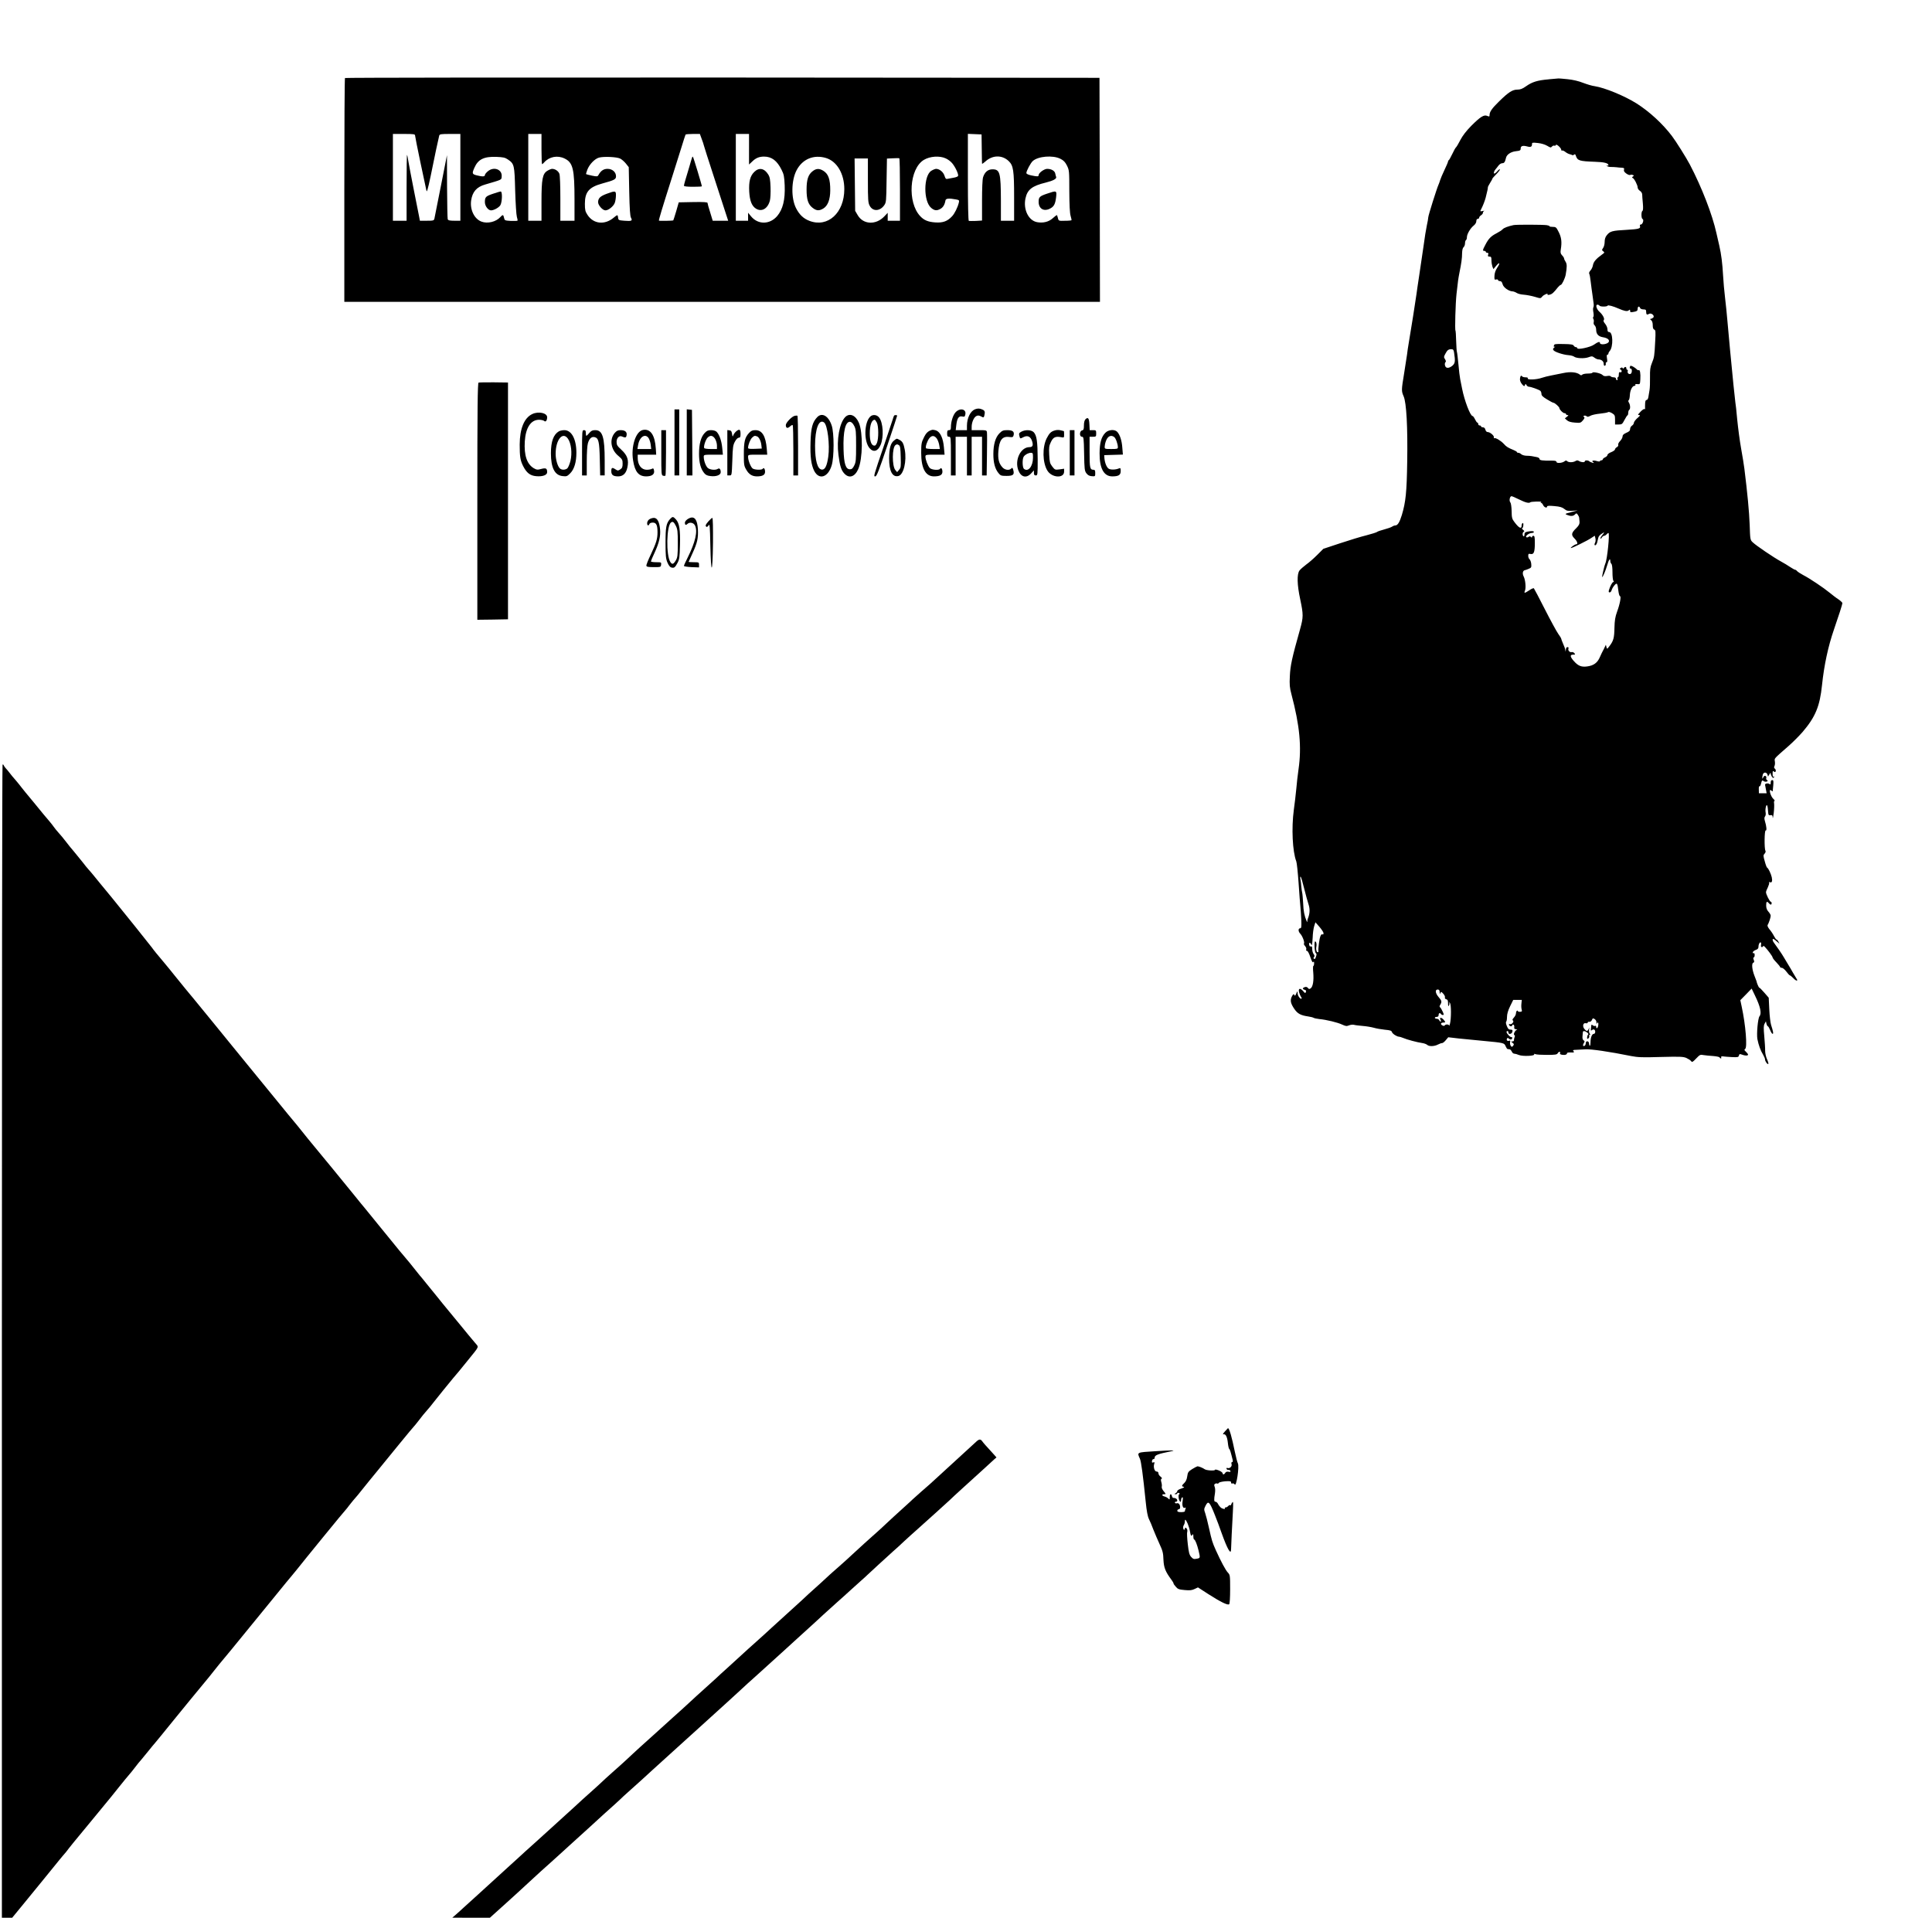 <?xml version="1.0" standalone="no"?>
<!DOCTYPE svg PUBLIC "-//W3C//DTD SVG 20010904//EN"
 "http://www.w3.org/TR/2001/REC-SVG-20010904/DTD/svg10.dtd">
<svg version="1.0" xmlns="http://www.w3.org/2000/svg"
 width="2048pt" height="2033pt" viewBox="0 0 2048 2033"
 preserveAspectRatio="xMidYMid meet">
<g transform="translate(0,2033) scale(0.1,-0.1)"
fill="#000000" stroke="none">
<path d="M3657 19503 c-4 -3 -7 -539 -7 -1190 l0 -1183 4005 0 4005 0 -2 1188
-3 1187 -3996 3 c-2198 1 -3999 -1 -4002 -5z m743 -610 c0 -9 25 -133 55 -277
31 -144 58 -274 62 -291 6 -29 6 -29 14 -7 5 13 20 78 34 145 39 195 85 410
91 430 5 15 19 17 115 17 l109 0 0 -460 0 -460 -64 0 c-49 0 -65 4 -70 16 -3
9 -6 165 -7 347 l-1 332 -64 -325 c-36 -179 -67 -335 -69 -347 -5 -21 -11 -23
-80 -23 l-74 0 -7 38 c-4 20 -29 147 -56 282 -27 135 -53 274 -59 309 -5 36
-12 67 -14 70 -3 2 -5 -154 -5 -347 l0 -352 -72 0 -73 0 0 460 0 460 118 0
c102 0 117 -2 117 -17z m1340 -143 c0 -88 3 -160 6 -160 4 0 14 8 23 19 53 60
141 77 215 41 90 -43 106 -111 106 -437 l0 -223 -75 0 -75 0 0 234 c0 137 -4
245 -10 263 -11 30 -45 53 -78 53 -9 0 -31 -9 -49 -20 -52 -31 -63 -87 -63
-327 l0 -203 -70 0 -70 0 0 460 0 460 70 0 70 0 0 -160z m1699 105 c12 -31 21
-59 21 -63 0 -4 50 -160 111 -347 60 -187 119 -366 129 -397 l19 -58 -82 0
-82 0 -27 89 c-16 49 -28 94 -28 100 0 8 -43 11 -152 9 l-153 -3 -27 -94 c-16
-52 -29 -96 -31 -97 -5 -5 -147 -7 -152 -3 -4 5 33 128 140 464 30 94 73 231
96 305 23 74 43 138 46 143 2 4 37 7 78 7 l74 0 20 -55z m501 -107 l0 -162 33
31 c38 38 75 53 126 53 81 0 138 -43 186 -140 24 -47 29 -71 33 -165 6 -152
-19 -254 -80 -326 -79 -91 -203 -92 -277 -2 l-31 38 0 -43 0 -42 -65 0 -65 0
0 460 0 460 70 0 70 0 0 -162z m2467 7 c1 -82 2 -154 3 -159 0 -6 15 4 33 20
76 71 179 74 250 6 49 -47 57 -99 57 -379 l0 -253 -70 0 -70 0 0 213 c-1 297
-10 332 -90 332 -48 0 -82 -30 -99 -84 -7 -24 -11 -119 -11 -249 l0 -210 -65
-4 c-36 -1 -70 -1 -75 0 -6 2 -10 172 -10 463 l0 460 73 -3 72 -3 2 -150z
m-5024 -115 c69 -47 71 -58 78 -330 4 -135 12 -260 18 -279 6 -19 9 -37 7 -40
-2 -3 -34 -4 -70 -3 -65 4 -67 5 -73 33 -7 35 -14 36 -39 8 -46 -51 -136 -73
-201 -48 -74 28 -122 124 -109 222 13 93 58 145 149 171 184 54 172 48 175 85
7 75 -83 109 -147 55 -17 -14 -31 -32 -31 -40 0 -17 -26 -18 -86 -3 -50 13
-52 20 -25 81 39 89 101 120 233 115 71 -3 92 -7 121 -27z m1191 9 c16 -8 43
-31 60 -52 l31 -39 5 -256 c4 -189 9 -263 19 -281 18 -32 6 -37 -71 -31 -60 5
-63 6 -66 33 -4 33 -6 33 -46 0 -96 -81 -216 -68 -279 30 -23 35 -27 52 -27
116 0 126 43 177 185 216 128 35 145 44 145 76 0 45 -39 79 -90 79 -41 0 -70
-19 -96 -65 -9 -17 -15 -18 -69 -7 -32 7 -60 14 -62 16 -2 2 4 23 13 47 22 57
78 115 123 128 49 14 189 8 225 -10z m2182 6 c116 -35 194 -167 194 -330 0
-251 -174 -410 -368 -337 -66 25 -108 66 -144 136 -53 105 -51 292 6 401 62
119 182 169 312 130z m1269 -4 c23 -10 54 -33 69 -52 33 -39 69 -117 62 -134
-2 -7 -24 -15 -48 -19 -23 -4 -52 -9 -64 -12 -17 -4 -22 2 -32 33 -12 39 -53
73 -89 73 -10 0 -32 -9 -50 -20 -84 -51 -86 -324 -2 -394 36 -30 60 -32 100
-9 27 16 44 45 51 88 4 22 37 25 111 11 34 -6 37 -9 31 -34 -12 -50 -45 -117
-72 -145 -49 -53 -97 -70 -176 -65 -77 5 -121 23 -161 66 -139 146 -116 504
38 597 65 39 167 46 232 16z m1215 -4 c34 -17 51 -34 70 -72 24 -49 25 -56 25
-270 1 -147 5 -235 14 -264 7 -23 11 -44 9 -46 -4 -4 -71 -7 -111 -6 -22 1
-29 7 -33 31 -4 17 -9 30 -12 30 -2 0 -22 -15 -43 -34 -42 -38 -102 -53 -166
-41 -90 17 -147 133 -123 250 20 95 69 134 217 170 76 19 114 39 109 58 -3 6
-7 24 -10 38 -6 29 -42 49 -86 49 -31 0 -90 -43 -90 -66 0 -17 -13 -17 -80 -3
-32 7 -50 16 -50 25 0 22 45 107 68 127 56 51 213 64 292 24z m-1700 -328 l0
-329 -65 0 -65 0 0 42 0 42 -36 -38 c-88 -93 -223 -88 -282 13 l-27 46 -3 278
-3 277 70 0 71 0 0 -232 c0 -202 2 -238 18 -267 32 -64 108 -63 155 3 21 30
22 42 25 263 l4 232 61 3 c34 2 65 2 70 0 4 -2 7 -151 7 -333z"/>
<path d="M7336 18659 c-3 -8 -17 -54 -31 -104 -14 -49 -33 -111 -41 -137 -8
-26 -14 -52 -14 -57 0 -7 35 -11 95 -11 52 0 95 2 95 5 0 13 -89 308 -95 313
-2 3 -7 -1 -9 -9z"/>
<path d="M7995 18507 c-44 -44 -58 -101 -53 -208 6 -99 27 -153 72 -181 60
-37 124 -1 147 85 6 23 9 86 7 142 -3 82 -7 107 -25 136 -41 66 -98 76 -148
26z"/>
<path d="M5226 18276 c-77 -26 -86 -35 -86 -89 0 -41 35 -87 65 -87 30 0 81
28 98 53 21 32 24 147 5 147 -7 0 -44 -11 -82 -24z"/>
<path d="M6432 18276 c-70 -26 -91 -47 -92 -89 0 -33 48 -87 78 -87 33 0 86
44 99 80 7 19 12 54 12 78 1 50 -5 52 -97 18z"/>
<path d="M8614 18515 c-47 -36 -64 -90 -64 -195 0 -106 17 -158 65 -194 40
-31 69 -33 113 -6 47 29 72 94 73 189 1 120 -20 178 -74 211 -43 26 -75 25
-113 -5z"/>
<path d="M11096 18276 c-76 -26 -86 -36 -86 -86 0 -70 52 -104 115 -74 46 21
61 48 70 122 8 74 7 74 -99 38z"/>
<path d="M16417 19489 c-118 -10 -175 -27 -241 -74 -38 -27 -60 -35 -91 -35
-52 0 -94 -27 -193 -124 -76 -74 -102 -111 -102 -145 0 -18 -3 -19 -24 -10
-35 16 -74 -9 -170 -105 -54 -55 -92 -105 -115 -149 -19 -37 -39 -71 -45 -77
-7 -5 -25 -37 -41 -72 -17 -35 -33 -64 -37 -66 -5 -2 -8 -8 -8 -14 0 -5 -17
-47 -39 -92 -21 -44 -41 -92 -45 -106 -4 -14 -11 -34 -16 -45 -19 -41 -110
-330 -110 -350 0 -11 -7 -49 -15 -85 -8 -36 -24 -135 -35 -220 -12 -85 -32
-222 -45 -305 -13 -82 -26 -175 -30 -205 -6 -49 -59 -383 -84 -530 -5 -30 -13
-80 -16 -110 -4 -30 -18 -120 -31 -200 -29 -175 -29 -186 -5 -241 30 -68 44
-327 38 -694 -5 -321 -15 -425 -57 -565 -23 -75 -44 -110 -68 -110 -10 0 -26
-6 -37 -14 -11 -7 -49 -20 -83 -29 -35 -9 -70 -21 -76 -27 -7 -5 -58 -21 -112
-35 -54 -13 -179 -51 -278 -84 l-178 -59 -65 -65 c-36 -36 -88 -82 -117 -102
-28 -21 -60 -49 -71 -63 -28 -39 -26 -149 8 -306 34 -162 34 -188 -2 -317 -86
-306 -103 -384 -108 -495 -5 -93 -2 -123 17 -195 88 -332 109 -558 75 -793 -8
-55 -19 -150 -24 -211 -6 -60 -17 -159 -26 -220 -26 -193 -14 -442 26 -546 6
-14 17 -120 25 -235 8 -115 16 -227 19 -249 3 -22 6 -82 9 -132 3 -71 1 -93
-9 -93 -25 0 -26 -33 -1 -59 24 -26 49 -94 38 -105 -3 -3 3 -15 13 -26 9 -10
15 -26 12 -35 -4 -9 -1 -15 7 -15 9 0 23 -27 36 -66 16 -46 25 -62 31 -53 6
10 9 6 9 -13 0 -16 -4 -28 -8 -28 -4 0 -5 -32 -1 -70 7 -85 -3 -149 -27 -167
-14 -10 -19 -10 -29 3 -8 11 -19 14 -33 10 -27 -9 -28 -22 -2 -29 14 -4 18
-10 13 -23 -6 -15 -9 -15 -28 8 -32 37 -54 33 -45 -9 5 -18 14 -40 20 -49 7
-8 10 -17 7 -20 -10 -11 -39 26 -41 51 -1 32 -4 31 -17 -2 -7 -16 -13 -23 -16
-15 -7 20 -17 14 -32 -18 -16 -38 -9 -70 31 -128 33 -48 67 -66 143 -77 28 -4
55 -11 60 -15 6 -4 33 -10 60 -13 76 -7 195 -36 243 -59 37 -17 47 -18 72 -8
17 7 40 9 52 6 13 -4 55 -9 93 -12 39 -3 91 -12 117 -19 26 -8 79 -17 117 -21
57 -5 72 -10 76 -25 6 -19 53 -49 75 -49 7 0 26 -6 43 -13 41 -18 151 -47 201
-54 22 -3 46 -12 54 -19 19 -19 76 -18 115 3 18 9 37 16 43 15 7 -1 24 12 39
30 l27 32 111 -13 c62 -6 181 -18 266 -26 212 -20 217 -21 231 -56 7 -16 16
-30 21 -30 5 -1 15 -2 22 -3 6 0 16 -11 22 -23 5 -13 17 -23 26 -23 9 0 32 -6
50 -14 39 -16 173 -11 162 7 -4 7 0 7 13 2 10 -5 66 -8 123 -8 85 0 105 3 113
17 11 20 32 22 25 2 -4 -9 4 -15 23 -18 31 -5 52 3 51 18 0 5 18 8 40 7 34 -2
39 0 29 13 -11 12 -6 14 31 15 24 1 67 3 95 5 60 4 257 -25 484 -71 72 -14
119 -16 315 -10 202 5 235 4 270 -10 21 -10 45 -24 51 -34 11 -14 17 -11 54
28 38 40 44 43 78 36 20 -3 66 -8 102 -10 36 -3 66 -9 68 -15 2 -5 8 -10 13
-10 6 0 7 4 4 10 -6 10 9 15 30 10 6 -1 42 -4 81 -6 65 -3 72 -2 77 16 4 17 9
19 32 10 33 -13 65 -13 65 0 0 5 -10 19 -22 30 -19 17 -20 23 -9 30 25 15 5
256 -36 446 l-15 71 60 61 60 62 35 -73 c58 -119 73 -190 48 -221 -17 -21 -32
-188 -22 -242 13 -64 33 -121 60 -164 11 -19 21 -42 21 -51 0 -20 26 -56 35
-48 3 4 -3 26 -14 50 -11 24 -20 64 -20 89 1 25 -4 94 -9 153 -8 87 -8 113 3
134 l14 26 6 -26 c4 -15 11 -27 15 -27 4 0 15 -18 24 -40 9 -22 20 -40 26 -40
11 0 6 27 -16 95 -7 22 -16 96 -19 164 l-6 124 -46 53 c-26 30 -50 54 -54 54
-6 0 -27 50 -30 70 -1 3 -10 28 -21 55 -26 67 -32 131 -13 139 11 4 13 11 5
31 -6 16 -6 25 0 25 6 0 10 12 10 26 0 14 -4 23 -10 19 -5 -3 -10 0 -10 8 0 8
14 20 30 26 20 6 30 17 30 30 0 27 10 51 22 51 6 0 8 -11 6 -25 -4 -17 -1 -25
8 -25 8 0 14 5 14 10 0 6 8 2 18 -8 34 -36 82 -101 82 -112 0 -6 18 -30 40
-52 22 -23 40 -46 40 -50 0 -4 8 -8 18 -8 10 0 31 -18 48 -40 16 -22 33 -40
37 -40 5 0 22 -14 38 -31 30 -32 54 -33 31 -1 -6 9 -23 37 -37 62 -14 25 -36
63 -50 85 -13 22 -34 56 -45 75 -19 34 -74 113 -105 155 -18 23 -20 49 -2 39
6 -4 23 -16 36 -28 l24 -21 -12 23 c-6 12 -15 22 -20 22 -4 0 -16 17 -27 38
-10 20 -31 52 -47 70 -16 20 -24 38 -20 45 12 19 33 80 33 99 0 9 -11 29 -24
43 -16 17 -24 38 -24 65 -1 42 8 50 28 25 7 -8 16 -15 21 -15 5 0 9 7 9 15 0
8 -4 15 -9 15 -11 0 -51 80 -51 101 0 8 9 32 20 53 10 22 17 44 13 49 -4 6 0
8 10 4 20 -8 27 13 18 54 -9 38 -36 95 -49 101 -4 1 -16 32 -25 67 -17 59 -17
65 -1 82 9 10 13 23 8 30 -13 22 -11 220 3 215 13 -5 9 44 -9 102 -7 23 -6 37
2 47 7 8 9 26 6 42 -7 33 8 96 17 73 4 -8 8 -35 9 -60 3 -40 5 -45 26 -42 18
3 22 -2 23 -25 1 -15 6 6 11 47 5 41 6 87 4 103 -3 15 -1 27 5 27 5 0 -1 10
-15 23 -28 26 -50 111 -22 88 9 -8 16 -12 17 -10 0 2 3 30 6 62 4 47 2 57 -11
57 -11 0 -16 -9 -16 -26 0 -21 -3 -24 -14 -15 -13 11 -46 5 -46 -8 1 -3 5 -25
9 -48 l8 -43 -41 0 -41 0 -1 40 c-1 22 2 37 7 34 5 -2 11 8 15 23 10 41 14 45
30 32 7 -6 22 -8 31 -5 14 6 15 9 4 16 -8 4 -11 15 -8 23 3 9 -1 18 -9 21 -9
4 -18 -3 -24 -17 -10 -25 -13 -4 -4 31 8 28 40 29 50 0 l6 -21 14 24 c9 15 13
19 14 8 0 -8 6 -23 13 -34 11 -14 16 -15 22 -5 5 9 4 11 -3 6 -8 -5 -12 4 -12
30 0 30 2 34 14 25 10 -9 15 -8 19 3 3 8 -1 20 -8 26 -10 8 -12 17 -5 29 5 10
7 31 4 49 -5 34 -15 23 145 163 47 41 113 108 149 149 136 159 183 273 206
498 22 211 65 410 126 587 48 138 90 269 90 281 0 6 -19 24 -42 40 -24 15 -65
47 -93 70 -63 52 -213 153 -282 188 -28 15 -57 34 -64 42 -6 8 -16 14 -21 14
-5 0 -28 13 -51 28 -23 16 -68 43 -101 61 -72 39 -260 166 -296 201 -27 25
-28 28 -33 185 -5 140 -24 337 -56 595 -5 41 -21 139 -35 216 -14 78 -32 215
-41 305 -8 90 -17 173 -20 184 -2 11 -11 95 -20 185 -9 91 -25 257 -36 370
-11 113 -24 256 -29 318 -5 62 -16 167 -24 235 -8 67 -18 174 -21 237 -7 127
-19 224 -40 315 -8 33 -22 94 -31 135 -43 195 -154 482 -281 725 -36 69 -150
251 -191 304 -99 130 -237 257 -374 344 -127 80 -338 167 -444 183 -27 3 -82
20 -122 35 -47 19 -107 33 -165 39 -51 5 -94 9 -97 8 -3 0 -49 -4 -103 -9z
m-15 -705 c32 -20 38 -21 49 -8 7 8 18 13 25 10 7 -3 15 0 17 7 5 15 57 -32
57 -51 0 -7 4 -11 9 -8 5 3 20 -3 35 -15 14 -11 35 -22 47 -24 12 -3 24 -7 27
-10 3 -2 11 0 18 6 9 7 14 4 19 -13 17 -51 36 -57 201 -63 98 -3 144 -14 144
-36 0 -6 -5 -7 -12 -3 -7 4 -8 3 -4 -4 4 -7 21 -12 39 -12 18 0 46 -1 62 -3
17 -2 43 -5 58 -5 23 -2 27 -6 22 -21 -4 -14 3 -25 25 -41 16 -12 35 -18 40
-15 6 4 18 4 28 0 14 -5 14 -7 2 -16 -12 -8 -12 -12 -2 -16 16 -6 52 -76 52
-101 0 -11 11 -27 24 -35 14 -9 24 -26 24 -39 0 -13 3 -55 7 -94 4 -47 3 -74
-4 -79 -15 -8 -14 -82 1 -87 17 -6 1 -58 -18 -58 -10 0 -13 -6 -9 -19 7 -24
-17 -30 -134 -37 -164 -9 -184 -14 -220 -60 -14 -17 -21 -41 -21 -68 0 -23 -7
-52 -16 -64 -15 -22 -15 -24 1 -36 16 -12 15 -15 -14 -35 -61 -44 -89 -76 -95
-112 -3 -19 -15 -45 -27 -57 -12 -13 -17 -27 -12 -35 4 -6 11 -43 15 -82 5
-38 12 -99 18 -135 5 -36 11 -79 13 -96 3 -17 1 -37 -3 -43 -4 -7 -4 -31 1
-54 4 -23 3 -44 -1 -47 -5 -3 -5 -12 0 -20 5 -8 7 -24 4 -36 -3 -12 1 -26 10
-33 9 -8 16 -28 16 -45 0 -47 23 -73 72 -81 47 -8 71 -26 62 -48 -10 -27 -94
-38 -94 -12 0 17 -22 11 -62 -18 -38 -28 -178 -58 -178 -38 0 6 -7 11 -15 11
-7 0 -18 7 -23 16 -7 12 -29 16 -108 17 -89 2 -99 0 -102 -17 -3 -13 0 -16 10
-11 7 3 4 0 -6 -9 -15 -12 -17 -18 -7 -30 15 -18 102 -47 158 -51 25 -2 50 -9
58 -15 23 -19 107 -23 151 -8 38 14 44 13 65 -3 13 -10 32 -19 42 -19 33 0 57
-20 57 -46 0 -16 5 -24 13 -21 6 2 11 11 9 21 -2 9 2 16 8 16 8 0 10 13 5 40
-4 26 -3 40 4 40 6 0 11 5 11 12 0 6 6 19 14 27 39 45 35 201 -6 201 -13 0
-18 8 -18 29 0 17 -11 42 -25 59 -16 19 -21 32 -14 39 12 12 -10 56 -44 86
-32 27 -47 77 -24 77 9 0 19 -4 22 -10 8 -13 82 -13 87 0 3 9 62 -7 113 -30
61 -27 94 -34 109 -21 13 11 16 11 16 -3 0 -18 4 -19 49 -10 24 5 31 12 31 30
0 27 17 32 26 9 4 -9 19 -15 35 -15 24 0 29 -4 29 -23 0 -31 8 -38 29 -25 25
16 66 -19 46 -39 -8 -7 -20 -13 -27 -13 -9 -1 -7 -5 5 -14 11 -9 17 -27 17
-54 0 -27 5 -42 16 -46 14 -5 16 -21 10 -124 -8 -159 -10 -169 -35 -231 -18
-43 -21 -71 -20 -150 1 -53 -1 -114 -5 -136 -4 -22 -9 -55 -12 -72 -3 -20 -11
-33 -19 -33 -11 0 -15 -13 -16 -42 -1 -24 -1 -47 0 -51 1 -5 -2 -6 -7 -3 -5 3
-24 -10 -42 -29 -29 -30 -31 -35 -15 -35 16 0 12 -7 -18 -32 -20 -18 -37 -41
-37 -50 0 -10 -9 -23 -20 -30 -11 -7 -20 -23 -20 -36 0 -18 -10 -27 -40 -40
-29 -13 -40 -23 -40 -39 0 -12 -12 -34 -26 -48 -14 -14 -23 -32 -20 -40 3 -9
-3 -19 -14 -25 -11 -6 -20 -17 -20 -24 0 -7 -18 -20 -40 -29 -22 -8 -40 -22
-40 -30 0 -7 -11 -19 -25 -25 -14 -6 -25 -16 -25 -22 0 -5 -7 -10 -15 -10 -8
0 -15 -4 -15 -9 0 -5 -15 -4 -35 2 -37 11 -59 3 -35 -14 11 -8 9 -9 -10 -4
-14 4 -29 11 -34 16 -13 12 -46 11 -46 -1 0 -14 -36 -12 -60 2 -16 10 -24 10
-40 0 -25 -15 -72 -16 -88 0 -8 8 -15 8 -27 -2 -23 -19 -85 -24 -85 -7 0 10
-14 14 -47 14 -107 -1 -133 3 -133 18 0 8 -13 17 -32 20 -18 3 -42 8 -53 10
-11 2 -37 4 -57 4 -20 1 -43 8 -52 16 -8 8 -22 15 -30 15 -9 0 -16 3 -16 8 0
4 -15 13 -32 20 -63 26 -80 36 -107 67 -32 34 -88 68 -102 60 -5 -4 -6 0 -3 8
6 17 -40 57 -66 57 -11 0 -20 10 -24 25 -4 16 -13 25 -26 25 -11 0 -20 5 -20
10 0 6 -7 10 -15 10 -8 0 -15 7 -15 15 0 8 -4 15 -9 15 -5 0 -16 16 -25 35 -9
19 -21 35 -26 35 -24 0 -86 163 -111 290 -6 30 -15 75 -20 100 -5 25 -14 97
-19 160 -6 63 -13 122 -16 130 -3 8 -6 60 -8 117 -1 57 -5 105 -7 108 -8 7 0
291 11 390 14 131 19 163 31 225 20 97 28 154 28 206 1 33 6 56 16 64 8 7 15
25 15 41 0 15 5 31 10 34 6 3 10 17 10 30 0 33 36 95 71 123 18 14 29 33 29
48 0 15 6 24 15 24 8 0 15 6 15 13 0 7 9 18 20 25 11 7 20 19 20 26 0 8 6 17
13 20 6 3 -1 3 -17 -1 -25 -5 -27 -4 -18 13 23 45 41 92 51 129 19 75 24 100
23 108 -1 4 9 25 23 47 14 22 25 42 25 46 0 3 18 24 40 46 22 22 40 45 40 52
0 6 -12 -1 -25 -16 -13 -16 -29 -28 -34 -28 -11 0 -3 29 13 46 6 7 20 24 30
38 11 15 29 26 41 26 21 0 29 12 40 59 8 33 51 62 103 68 46 5 52 9 52 29 0
27 22 34 68 22 38 -11 52 -4 52 23 0 19 4 19 63 13 37 -4 76 -16 99 -30z
m-988 -2193 c14 -90 11 -112 -17 -137 -31 -26 -61 -31 -74 -11 -10 17 -10 41
1 49 5 3 3 16 -6 30 -14 21 -14 26 3 57 21 40 33 49 64 49 19 0 25 -7 29 -37z
m690 -1556 c66 -33 105 -43 119 -29 3 3 32 6 65 7 33 1 55 -1 49 -5 -8 -5 -8
-8 -1 -8 6 0 16 -11 22 -25 12 -25 42 -35 42 -14 0 8 23 9 77 4 60 -5 84 -13
105 -30 24 -20 36 -23 85 -20 l58 4 -70 -18 c-68 -18 -69 -19 -42 -30 39 -15
63 -14 82 5 15 15 17 15 30 -2 8 -11 15 -26 15 -34 1 -8 3 -28 4 -44 1 -21 -8
-38 -35 -65 -53 -51 -56 -72 -19 -109 31 -31 40 -62 18 -62 -14 0 -68 -39 -55
-40 14 0 175 79 214 106 l38 25 7 -27 c4 -15 2 -36 -3 -46 -6 -11 -8 -22 -5
-26 11 -11 27 14 33 54 6 38 17 52 58 76 14 8 12 3 -8 -22 -15 -18 -25 -35
-22 -39 4 -3 11 2 16 12 6 9 16 17 23 17 8 0 19 7 26 15 7 8 16 15 20 15 16 0
-13 -287 -33 -324 -9 -18 -37 -138 -33 -143 5 -6 37 69 53 125 17 60 33 81 33
44 0 -10 5 -23 12 -30 7 -7 11 -43 11 -89 0 -43 4 -84 10 -90 6 -9 6 -13 -1
-13 -11 0 -34 -44 -47 -87 -4 -17 -2 -23 8 -23 8 0 17 10 21 23 3 13 16 36 29
51 28 33 33 26 43 -60 4 -30 11 -54 17 -54 14 0 -1 -84 -31 -164 -20 -56 -26
-92 -28 -171 -2 -108 -10 -137 -51 -192 -27 -36 -28 -36 -34 -12 l-6 24 -12
-25 c-6 -14 -15 -32 -20 -40 -5 -8 -19 -38 -31 -65 -26 -61 -66 -91 -136 -100
-62 -8 -96 6 -143 60 -38 44 -40 65 -5 65 23 0 25 2 13 16 -7 8 -20 14 -29 11
-20 -5 -41 18 -34 37 4 11 0 16 -10 16 -10 0 -16 -9 -17 -27 -2 -27 -2 -27 -6
-3 -2 14 -13 44 -24 67 -10 24 -19 47 -19 51 0 5 -14 29 -32 53 -17 24 -81
141 -141 259 -60 118 -113 219 -117 223 -4 5 -27 -5 -51 -22 -47 -31 -56 -32
-44 -4 13 30 5 116 -13 151 -17 32 -10 65 14 68 5 1 23 7 39 14 27 11 30 16
27 51 -2 21 -10 43 -18 50 -8 6 -14 23 -14 36 0 22 4 25 26 20 34 -6 44 21 44
119 0 59 -3 74 -15 74 -8 0 -15 -5 -15 -12 0 -9 -3 -9 -12 0 -8 8 -15 8 -24 1
-7 -6 -18 -8 -24 -4 -16 10 28 45 57 45 12 0 23 5 23 10 0 11 -24 13 -69 4
-24 -5 -31 -12 -31 -31 0 -14 -4 -21 -10 -18 -14 9 -12 42 3 48 8 3 6 10 -8
21 -11 8 -15 16 -10 16 6 0 12 14 13 31 2 19 -2 28 -8 24 -5 -3 -10 -15 -10
-25 0 -42 -27 -30 -75 34 -27 35 -30 47 -31 118 -1 45 -7 85 -14 93 -15 17 -5
65 13 65 6 0 43 -16 81 -35z m-2279 -4125 c16 -63 36 -138 46 -167 17 -50 14
-101 -8 -153 -3 -8 -6 -22 -5 -30 1 -8 -2 -6 -7 5 -24 56 -34 107 -37 189 -3
50 -7 102 -11 116 -3 14 -7 42 -9 64 -1 21 -5 55 -9 75 -4 23 -3 32 3 26 5 -5
22 -62 37 -125z m205 -473 c0 -10 -4 -16 -9 -13 -17 11 -31 -22 -40 -95 -5
-40 -8 -76 -5 -80 2 -4 0 -10 -5 -13 -13 -8 -24 30 -17 59 6 24 -1 55 -13 55
-12 0 -6 -115 6 -123 7 -4 10 -14 8 -22 -3 -8 -7 -22 -10 -31 -3 -8 -10 -12
-15 -9 -8 5 -8 11 -1 19 8 9 6 18 -4 32 -8 10 -15 34 -15 53 0 24 -4 32 -14
28 -9 -4 -16 3 -18 18 -4 16 -1 22 9 18 7 -3 13 -10 13 -16 0 -6 3 -8 6 -4 3
3 7 39 9 79 1 40 8 93 15 117 l14 44 43 -49 c23 -27 43 -57 43 -67z m1231
-624 c0 -22 2 -24 8 -10 6 16 9 16 30 -7 13 -14 21 -32 18 -40 -3 -8 2 -16 14
-19 15 -4 19 -14 19 -44 0 -26 3 -34 9 -24 5 8 7 21 4 30 -3 10 0 9 8 -3 13
-21 13 -161 0 -216 -5 -19 -9 -29 -10 -22 -1 14 -37 16 -46 2 -4 -7 -13 -7
-26 0 -23 13 -16 30 12 30 23 0 24 4 2 30 -24 27 -48 27 -33 0 6 -11 7 -20 1
-20 -5 0 -11 7 -15 15 -3 8 -15 15 -26 15 -11 0 -20 5 -20 10 0 6 9 10 20 10
13 0 20 7 20 20 0 21 15 27 25 10 3 -5 13 -10 20 -10 12 0 12 6 -3 38 -9 20
-21 40 -27 44 -7 5 -6 14 3 28 18 29 15 43 -18 80 -35 40 -40 80 -10 80 15 0
20 -7 21 -27z m867 -120 c-3 -21 -2 -49 2 -63 6 -21 4 -25 -16 -26 -13 -1 -24
2 -24 8 0 5 -4 6 -10 3 -5 -3 -10 -16 -10 -27 0 -12 -10 -32 -22 -45 -15 -17
-19 -26 -11 -31 17 -10 -12 -46 -31 -39 -10 4 -13 1 -9 -9 6 -16 33 -19 33 -3
0 6 6 9 13 6 6 -2 11 -14 9 -25 -3 -17 2 -22 20 -23 13 -1 16 -3 8 -5 -20 -6
-42 -52 -27 -57 7 -2 7 -11 2 -23 -4 -10 -7 -25 -6 -31 1 -7 -6 -13 -16 -13
-17 -1 -17 -2 1 -15 16 -12 17 -17 6 -31 -13 -15 -15 -15 -26 1 -6 9 -9 25 -6
37 4 17 2 20 -11 15 -19 -7 -32 8 -21 24 4 8 9 8 17 0 16 -16 37 -13 37 5 0 8
-4 13 -8 10 -10 -6 -52 38 -52 54 0 6 5 10 10 10 6 0 10 -7 10 -15 0 -25 37
-18 42 8 4 18 0 22 -20 22 -19 0 -27 9 -39 39 -9 21 -12 41 -7 45 5 3 9 26 9
51 0 30 11 68 33 113 l33 67 45 0 46 0 -4 -37z m795 -205 c-1 -12 1 -17 3 -10
10 23 21 12 16 -18 -4 -31 -22 -42 -22 -14 0 8 -5 12 -10 9 -6 -4 -17 -1 -25
5 -8 7 -15 9 -16 4 0 -5 -2 -22 -4 -37 -3 -23 -1 -26 10 -17 8 7 19 9 25 5 16
-10 12 -45 -5 -45 -20 0 -35 -40 -35 -92 0 -39 -12 -48 -15 -10 -2 29 -35 32
-35 3 0 -21 -17 -37 -28 -27 -3 4 0 16 7 28 11 18 11 22 -2 29 -9 6 -14 21
-12 41 2 18 3 39 4 46 1 16 21 15 46 -4 12 -9 16 -18 10 -22 -6 -4 -10 -17
-11 -29 0 -18 2 -20 13 -11 8 6 12 17 9 25 -3 7 0 13 6 13 7 0 7 4 -1 14 -7 8
-9 27 -6 43 5 25 4 26 -4 6 -13 -28 -22 -29 -45 -2 -24 28 -15 69 14 62 12 -3
20 0 20 6 0 7 8 11 17 9 11 -2 22 6 28 19 8 20 12 21 30 9 12 -8 19 -24 18
-38z"/>
<path d="M16045 17944 c-60 -13 -102 -29 -116 -44 -8 -10 -38 -29 -65 -43 -58
-30 -84 -55 -118 -121 -30 -57 -32 -66 -11 -66 8 0 15 -4 15 -10 0 -5 7 -10
16 -10 11 0 14 -6 9 -20 -5 -16 -2 -20 14 -20 18 0 21 -6 21 -39 0 -22 5 -52
10 -67 l11 -27 28 34 c39 46 47 33 12 -19 -18 -28 -28 -57 -29 -86 -2 -40 0
-44 18 -39 11 3 20 0 20 -6 0 -6 9 -11 20 -11 14 0 22 -10 28 -32 8 -35 66
-76 107 -77 11 -1 30 -8 42 -16 13 -9 46 -17 75 -19 29 -2 81 -12 116 -22 63
-19 63 -19 80 2 17 21 68 41 56 23 -3 -6 6 -7 23 -3 27 7 42 21 88 79 11 13
25 25 30 25 12 1 45 69 52 108 15 84 14 113 -1 137 -9 13 -16 29 -16 35 0 6
-9 21 -21 33 -17 18 -19 30 -14 62 13 79 7 128 -22 185 -26 52 -30 55 -65 55
-20 0 -34 3 -32 6 2 4 -11 9 -29 12 -39 6 -324 7 -352 1z"/>
<path d="M17277 16439 c-3 -10 0 -17 7 -16 19 4 19 -50 0 -57 -19 -7 -37 12
-29 32 2 6 0 12 -5 12 -6 0 -10 7 -10 15 0 18 -16 20 -26 4 -4 -8 -9 -8 -13
-1 -4 8 -11 8 -21 1 -11 -8 -12 -12 -2 -16 18 -7 15 -36 -3 -29 -11 4 -15 -2
-15 -24 0 -17 -4 -30 -10 -30 -5 0 -7 -7 -4 -15 4 -8 1 -15 -5 -15 -6 0 -11 7
-11 15 0 9 -9 15 -24 15 -14 0 -28 5 -31 10 -4 6 -21 8 -39 4 -24 -4 -38 -1
-50 12 -19 18 -106 37 -106 22 0 -4 -22 -8 -48 -8 -26 0 -53 -5 -60 -12 -8 -8
-15 -8 -24 0 -33 27 -101 34 -178 17 -41 -9 -100 -20 -130 -26 -30 -6 -73 -16
-95 -24 -59 -21 -162 -24 -150 -5 4 6 -6 10 -24 10 -16 0 -33 5 -36 10 -10 16
-20 4 -23 -27 -1 -17 7 -38 22 -56 21 -24 24 -25 31 -10 6 17 7 17 16 1 6 -10
17 -18 27 -18 20 0 102 -29 120 -43 6 -5 12 -20 12 -33 0 -17 14 -31 59 -58
32 -20 63 -36 69 -36 13 0 62 -44 62 -56 1 -17 38 -54 54 -54 9 0 16 -4 16
-10 0 -5 7 -10 16 -10 13 0 11 -4 -6 -18 l-22 -17 22 -20 c15 -14 42 -22 84
-25 58 -5 62 -3 85 23 18 22 21 31 12 37 -10 5 -9 9 2 13 8 3 20 0 26 -6 8 -8
18 -7 39 5 15 9 61 19 102 23 41 4 80 11 86 16 6 5 23 0 42 -11 29 -18 32 -24
32 -70 l0 -50 38 0 c35 0 39 4 62 48 14 26 28 49 33 50 4 2 7 14 7 27 0 13 5
27 10 30 14 9 12 51 -2 75 -9 14 -10 23 -3 28 6 4 11 29 12 55 3 51 26 97 50
97 8 0 11 5 8 11 -4 6 4 9 22 7 27 -3 28 -2 31 51 4 61 -4 105 -17 97 -5 -3
-14 1 -21 9 -7 8 -25 21 -40 29 -26 12 -29 12 -33 -5z"/>
<path d="M5073 16274 c-10 -5 -13 -266 -13 -1260 l0 -1254 163 2 162 3 0 1255
0 1255 -150 2 c-82 1 -156 -1 -162 -3z"/>
<path d="M10335 15991 c-49 -20 -84 -92 -85 -173 l0 -48 -60 0 -59 0 6 53 c8
72 26 100 62 92 25 -5 29 -3 34 22 12 57 -57 72 -103 23 -28 -30 -50 -100 -50
-160 0 -23 -5 -30 -20 -30 -16 0 -20 -7 -20 -35 0 -28 4 -35 20 -35 19 0 20
-7 20 -205 l0 -205 25 0 25 0 0 205 0 205 60 0 60 0 0 -205 0 -205 25 0 25 0
0 205 0 205 55 0 55 0 0 -205 0 -205 25 0 24 0 3 218 c2 119 2 227 0 240 -3
21 -8 22 -83 22 l-79 0 0 35 c0 47 23 101 49 114 16 9 28 8 50 -3 27 -15 29
-14 35 7 10 40 6 54 -19 65 -30 14 -51 14 -80 3z"/>
<path d="M7150 15640 l0 -350 25 0 25 0 0 350 0 350 -25 0 -25 0 0 -350z"/>
<path d="M7280 15641 l0 -351 30 0 30 0 -2 348 -3 347 -27 3 -28 3 0 -350z"/>
<path d="M5643 15941 c-86 -40 -133 -154 -134 -323 0 -128 6 -168 36 -228 37
-73 75 -103 140 -108 68 -6 115 12 115 42 0 41 -12 48 -62 35 -40 -11 -49 -10
-79 7 -73 43 -105 137 -96 284 9 146 64 230 151 230 23 0 48 -6 54 -12 16 -16
32 5 32 39 0 45 -91 65 -157 34z"/>
<path d="M8425 15922 c-31 -6 -95 -73 -95 -98 0 -33 18 -39 44 -15 12 12 26
18 29 14 4 -3 7 -125 7 -270 l0 -263 25 0 25 0 0 314 c0 173 -3 317 -7 319 -5
2 -17 2 -28 -1z"/>
<path d="M8662 15907 c-50 -53 -66 -113 -70 -265 -5 -154 7 -240 39 -304 51
-99 147 -69 185 58 27 87 27 347 0 424 -34 102 -103 141 -154 87z m73 -55 c37
-26 63 -237 45 -364 -14 -98 -35 -140 -69 -136 -46 5 -71 95 -71 254 0 179 41
285 95 246z"/>
<path d="M8959 15908 c-61 -64 -92 -239 -71 -401 15 -117 29 -162 63 -198 51
-54 111 -34 147 49 47 108 51 384 7 489 -35 82 -99 109 -146 61z m96 -93 c18
-35 20 -60 20 -210 0 -150 -2 -175 -20 -210 -15 -31 -26 -40 -45 -40 -45 0
-64 58 -68 210 -6 194 20 300 71 293 14 -2 29 -18 42 -43z"/>
<path d="M9224 15913 c-64 -64 -68 -261 -7 -333 41 -49 89 -35 118 34 35 84
27 235 -16 290 -24 31 -69 35 -95 9z m71 -63 c19 -38 20 -168 1 -215 -11 -26
-19 -32 -35 -28 -26 7 -41 52 -41 127 0 90 20 145 52 146 4 0 14 -13 23 -30z"/>
<path d="M9477 15923 c-3 -5 -9 -24 -15 -43 -6 -19 -45 -136 -87 -260 -119
-349 -116 -340 -96 -340 14 0 39 63 124 318 59 175 107 321 107 325 0 9 -28 9
-33 0z"/>
<path d="M11506 15885 c-10 -11 -16 -34 -16 -65 0 -39 -3 -49 -20 -53 -28 -7
-29 -67 -1 -67 18 0 20 -10 23 -179 3 -164 5 -182 24 -208 15 -20 31 -29 57
-31 36 -3 37 -2 37 32 0 28 -4 36 -18 36 -38 0 -42 19 -42 187 l0 163 35 0
c33 0 35 2 35 35 0 33 -2 35 -35 35 l-34 0 -3 62 c-3 65 -15 80 -42 53z"/>
<path d="M6815 15772 c-76 -15 -128 -176 -104 -323 19 -121 59 -169 139 -169
61 0 91 23 83 62 -4 23 -8 26 -23 18 -10 -6 -35 -10 -54 -10 -57 0 -96 51 -96
126 l0 34 98 0 98 0 -4 63 c-9 145 -57 215 -137 199z m61 -87 c9 -14 19 -45
22 -70 l5 -45 -73 0 -73 0 7 41 c14 88 76 128 112 74z"/>
<path d="M7807 15760 c-14 -11 -29 -31 -33 -43 -7 -20 -9 -18 -14 13 -4 27
-10 36 -27 38 l-23 3 0 -240 0 -241 24 0 c23 0 23 0 29 159 4 142 8 164 28
200 13 25 30 41 41 41 14 0 18 8 18 39 0 49 -10 56 -43 31z"/>
<path d="M9880 15773 c-42 -12 -63 -32 -87 -82 -25 -50 -28 -67 -28 -161 0
-165 46 -250 135 -250 63 0 90 15 90 49 0 31 -14 49 -25 31 -11 -18 -90 -12
-109 9 -21 23 -45 86 -46 119 0 21 3 22 101 22 l102 0 -7 77 c-8 96 -38 162
-81 179 -16 6 -37 9 -45 7z m51 -93 c10 -14 21 -44 25 -67 l7 -43 -71 0 c-39
0 -73 4 -76 8 -9 14 13 78 35 106 26 33 55 31 80 -4z"/>
<path d="M11185 15768 c-44 -12 -61 -29 -90 -85 -47 -95 -44 -256 7 -341 47
-78 178 -86 178 -11 l0 30 -49 -7 c-47 -6 -49 -5 -77 31 -25 33 -28 47 -32
125 -4 77 -1 95 18 134 24 51 48 62 105 52 35 -7 35 -7 35 29 0 19 -1 35 -3
35 -1 0 -16 4 -32 8 -17 5 -43 5 -60 0z"/>
<path d="M5925 15758 c-58 -34 -85 -108 -85 -233 0 -154 40 -233 123 -242 43
-5 49 -3 81 29 43 43 66 118 66 218 0 145 -51 240 -128 240 -20 0 -46 -6 -57
-12z m95 -78 c35 -49 47 -154 27 -236 -9 -36 -25 -73 -34 -80 -24 -18 -61 -17
-79 1 -24 24 -44 94 -44 154 0 149 74 240 130 161z"/>
<path d="M6170 15530 l0 -240 25 0 25 0 0 151 c0 86 5 168 12 190 14 50 40 73
71 65 42 -10 51 -47 55 -233 l4 -173 24 0 24 0 0 159 c0 248 -23 321 -100 321
-30 0 -43 -6 -63 -30 -14 -16 -28 -30 -31 -30 -3 0 -6 14 -6 30 0 23 -4 30
-20 30 -19 0 -20 -7 -20 -240z"/>
<path d="M6516 15740 c-58 -69 -41 -177 39 -243 41 -35 45 -42 45 -82 0 -36
-5 -48 -25 -61 -23 -15 -27 -15 -50 0 -36 24 -45 20 -45 -19 0 -40 20 -55 73
-55 51 0 84 31 97 93 18 79 1 130 -63 189 -44 40 -51 52 -51 84 0 40 27 69 54
58 40 -17 47 -15 52 11 7 35 -15 55 -62 55 -30 0 -43 -6 -64 -30z"/>
<path d="M7010 15531 c0 -228 1 -239 19 -244 11 -3 22 -2 25 1 3 3 6 113 6
244 l0 238 -25 0 -25 0 0 -239z"/>
<path d="M7469 15739 c-39 -42 -59 -115 -59 -219 0 -94 17 -158 53 -203 17
-22 34 -30 70 -34 59 -7 107 11 107 41 0 32 -13 47 -30 36 -26 -17 -85 -11
-108 10 -21 20 -42 77 -42 118 0 21 3 22 101 22 l102 0 -7 72 c-7 74 -30 141
-60 171 -11 10 -33 17 -58 17 -32 0 -46 -6 -69 -31z m111 -61 c11 -18 20 -50
20 -70 l0 -38 -64 0 c-36 0 -68 4 -71 10 -9 15 14 89 36 111 28 28 56 24 79
-13z"/>
<path d="M7940 15740 c-44 -47 -55 -92 -55 -225 0 -110 2 -124 25 -163 28 -50
63 -72 114 -72 59 0 86 15 86 49 0 31 -14 49 -25 31 -9 -14 -87 -12 -107 4
-20 15 -48 86 -48 122 0 24 1 24 101 24 l102 0 -5 63 c-11 134 -49 197 -120
197 -32 0 -46 -6 -68 -30z m85 -36 c21 -8 42 -51 46 -94 l4 -35 -72 -3 c-55
-2 -73 0 -73 10 0 32 23 90 42 108 24 22 28 23 53 14z"/>
<path d="M10595 15737 c-43 -43 -65 -118 -65 -222 0 -90 17 -154 54 -200 22
-27 29 -30 85 -30 68 0 84 12 74 55 -8 33 -11 36 -25 22 -22 -22 -69 -14 -94
16 -36 41 -47 87 -41 167 9 118 40 161 111 153 41 -5 45 -3 51 19 9 38 -11 53
-67 53 -43 0 -55 -5 -83 -33z"/>
<path d="M10827 15754 c-24 -13 -28 -20 -22 -42 9 -35 7 -35 44 -16 43 22 75
7 91 -41 15 -46 7 -65 -27 -65 -94 0 -160 -137 -118 -246 28 -73 85 -87 136
-32 l29 32 0 -27 c0 -20 5 -27 20 -27 19 0 20 7 20 173 -1 187 -10 250 -42
285 -26 26 -88 29 -131 6z m123 -276 c0 -92 -51 -155 -96 -118 -17 15 -19 108
-1 131 17 22 48 38 75 39 20 0 22 -5 22 -52z"/>
<path d="M11340 15530 l0 -240 25 0 25 0 0 240 0 240 -25 0 -25 0 0 -240z"/>
<path d="M11717 15742 c-43 -45 -60 -105 -61 -217 -1 -159 45 -245 134 -245
67 0 90 14 90 56 0 31 -3 35 -17 29 -34 -15 -85 -17 -108 -5 -23 12 -44 63
-48 115 l-2 30 99 3 99 3 -6 73 c-5 74 -25 137 -54 168 -26 29 -93 24 -126
-10z m94 -45 c17 -12 39 -75 39 -109 0 -16 -10 -18 -70 -18 -67 0 -70 1 -70
24 0 12 5 38 12 57 18 54 54 73 89 46z"/>
<path d="M9477 15660 c-37 -29 -51 -82 -52 -190 0 -135 35 -202 99 -186 55 14
89 158 67 278 -13 68 -24 89 -58 106 -28 15 -26 16 -56 -8z m53 -50 c12 -7 16
-35 18 -123 3 -102 2 -115 -17 -137 l-21 -25 -19 22 c-36 43 -35 241 2 265 15
10 19 10 37 -2z"/>
<path d="M7103 14828 c-41 -46 -48 -85 -48 -253 0 -137 3 -167 20 -208 13 -31
28 -50 42 -53 29 -8 39 0 65 49 20 37 23 61 26 187 5 164 -7 235 -43 274 -29
32 -36 32 -62 4z m62 -74 c17 -34 20 -59 20 -184 0 -127 -3 -149 -20 -179 -26
-44 -40 -48 -59 -19 -47 72 -41 387 8 420 18 13 30 4 51 -38z"/>
<path d="M7312 14839 c-29 -11 -52 -34 -52 -52 0 -22 11 -27 27 -11 23 22 65
14 80 -16 31 -61 4 -178 -78 -342 -22 -43 -39 -82 -39 -87 0 -5 36 -11 80 -13
l80 -3 0 28 c0 26 -2 27 -55 27 -30 0 -55 2 -55 4 0 2 18 42 40 89 52 113 63
162 58 257 -6 99 -34 139 -86 119z"/>
<path d="M6882 14824 c-12 -8 -22 -26 -22 -40 0 -27 15 -32 24 -9 3 9 18 15
36 15 37 0 50 -27 50 -103 0 -70 -13 -111 -71 -235 -28 -58 -49 -111 -47 -119
2 -12 20 -15 78 -15 73 0 75 0 78 26 3 25 2 26 -52 26 -31 0 -56 4 -56 9 0 4
17 46 39 92 48 105 65 175 58 249 -7 78 -30 120 -65 120 -15 0 -38 -7 -50 -16z"/>
<path d="M7511 14805 c-33 -38 -37 -50 -22 -60 6 -3 16 5 23 17 11 20 14 -12
18 -212 7 -328 24 -311 28 28 1 153 -1 262 -7 262 -5 0 -23 -16 -40 -35z"/>
<path d="M27 12224 c-4 -4 -7 -2756 -7 -6116 l0 -6108 55 0 54 0 128 156 c70
86 153 187 183 224 30 36 91 111 135 166 44 54 84 104 90 110 23 25 51 60 65
80 8 11 32 41 52 65 20 24 105 127 189 229 83 102 177 216 208 253 31 38 67
83 81 101 32 41 113 139 120 146 3 3 27 32 52 65 25 33 54 69 65 80 10 11 45
54 78 95 33 41 62 77 66 80 3 3 95 115 204 250 110 135 242 297 295 360 53 63
111 135 130 160 19 25 43 54 52 65 76 91 187 225 247 300 71 87 240 294 311
381 52 63 118 144 154 189 17 21 44 54 60 72 16 19 40 49 55 67 55 71 511 630
520 636 3 3 18 21 33 42 15 20 33 42 40 50 15 15 81 95 123 149 17 21 73 91
127 156 53 65 162 199 243 298 81 99 150 182 154 185 3 3 22 25 41 50 53 69
62 80 98 121 19 21 46 54 60 73 43 55 183 228 216 267 47 55 67 78 152 184
132 164 122 138 78 192 -22 25 -97 116 -167 202 -70 86 -136 165 -145 176 -10
11 -44 54 -77 95 -33 41 -62 77 -65 80 -3 3 -32 39 -65 80 -33 41 -62 77 -66
80 -3 3 -32 39 -64 80 -32 41 -62 77 -65 80 -8 7 -126 150 -296 360 -42 52
-93 115 -113 139 -20 24 -44 53 -53 65 -26 31 -29 34 -98 120 -36 43 -90 109
-120 147 -79 98 -162 198 -270 329 -52 63 -100 122 -107 130 -97 121 -149 186
-154 190 -3 3 -29 34 -58 70 -133 164 -202 248 -442 541 -47 57 -117 143 -155
190 -74 91 -367 451 -395 484 -43 50 -140 170 -204 249 -38 48 -88 109 -110
135 -73 86 -120 144 -134 165 -15 21 -316 397 -426 531 -33 40 -88 107 -122
148 -35 42 -71 86 -80 98 -10 12 -29 35 -43 50 -14 15 -43 51 -65 80 -22 28
-61 76 -87 107 -26 30 -67 80 -90 111 -24 31 -58 73 -77 93 -19 21 -41 48 -49
60 -9 13 -29 39 -46 59 -49 57 -72 85 -164 198 -48 58 -89 108 -92 111 -3 3
-21 25 -40 50 -19 25 -50 63 -69 85 -20 22 -47 55 -61 74 -14 18 -32 40 -41
49 -9 10 -18 23 -20 30 -3 7 -8 10 -12 6z"/>
<path d="M12984 5155 c-20 -22 -25 -34 -15 -30 23 7 40 -25 47 -92 3 -32 10
-60 14 -63 8 -5 15 -28 37 -117 3 -14 1 -23 -7 -23 -7 0 -9 -8 -5 -21 8 -24
-20 -50 -43 -41 -10 3 -13 0 -10 -9 3 -8 12 -13 20 -11 9 1 18 -4 21 -11 4
-10 -2 -13 -20 -9 -17 3 -29 -1 -35 -12 -11 -19 -28 -21 -28 -3 0 6 -18 20
-40 29 -22 9 -40 12 -40 7 0 -13 -91 -8 -110 6 -19 14 -62 31 -76 31 -6 -1
-31 -14 -57 -30 -41 -26 -46 -34 -52 -77 -4 -31 -15 -55 -31 -70 -29 -27 -30
-36 -6 -41 11 -3 1 -9 -25 -18 -24 -7 -43 -19 -43 -26 0 -7 -8 -18 -17 -23
-17 -10 -17 -10 0 -11 9 0 17 4 17 10 0 5 7 7 16 3 11 -4 12 -8 4 -13 -7 -5
-9 -20 -5 -44 8 -38 25 -50 25 -17 0 11 5 23 11 27 9 5 10 -6 5 -40 -8 -49 6
-82 27 -69 7 4 8 0 4 -11 -4 -10 -7 -22 -7 -27 0 -5 -18 -9 -40 -9 -29 0 -40
4 -40 15 0 8 7 15 15 15 9 0 15 9 15 23 0 27 -17 47 -35 41 -7 -3 -16 -1 -20
5 -3 6 1 11 9 11 22 0 20 26 -1 36 -10 4 -22 6 -26 5 -5 -1 -11 8 -14 19 -8
31 -23 24 -23 -11 0 -28 -1 -29 -16 -15 -8 9 -26 19 -40 22 -29 8 -32 24 -3
24 20 0 20 1 -5 31 -15 18 -24 38 -21 48 3 9 1 31 -4 48 -7 22 -6 33 2 37 8 3
4 11 -10 22 -13 9 -23 25 -23 35 0 12 -7 19 -19 19 -22 0 -37 46 -26 81 6 18
4 21 -10 16 -13 -5 -16 -2 -13 16 2 12 9 21 16 19 6 -1 12 6 12 16 0 26 34 39
174 67 59 12 15 12 -164 1 -205 -13 -198 -9 -166 -81 13 -30 32 -170 61 -455
10 -101 21 -157 35 -185 11 -22 32 -71 46 -110 15 -38 45 -108 66 -154 33 -71
39 -95 41 -165 4 -84 20 -126 84 -212 13 -17 23 -35 23 -40 0 -5 11 -21 25
-36 20 -24 34 -29 93 -34 54 -5 76 -3 105 11 l36 17 108 -70 c136 -87 209
-122 223 -108 6 6 10 70 10 160 0 144 -1 151 -24 175 -25 27 -74 119 -127 236
-38 85 -43 101 -74 240 -13 61 -31 129 -39 153 -14 39 -14 45 2 77 30 61 43
49 100 -95 19 -47 51 -132 71 -190 63 -176 101 -241 101 -172 1 35 10 244 19
395 5 96 4 115 -6 100 -7 -9 -13 -21 -13 -26 0 -4 -4 -6 -9 -3 -5 3 -14 -1
-21 -9 -7 -8 -19 -15 -27 -15 -8 0 -12 -4 -9 -9 9 -14 -28 -7 -45 9 -9 8 -22
25 -28 38 -6 12 -18 22 -26 22 -16 0 -18 19 -6 90 4 25 3 55 -3 68 -7 18 -6
26 4 32 8 5 18 6 23 3 5 -3 13 0 17 7 4 7 35 14 69 17 51 3 61 1 61 -13 0 -10
5 -14 15 -10 8 3 18 -2 23 -10 18 -32 51 191 34 223 -6 11 -20 66 -32 122 -32
158 -59 251 -73 251 -1 0 -16 -16 -33 -35z m-394 -977 c10 -24 21 -61 24 -82
8 -47 14 -56 26 -36 7 11 10 6 10 -17 0 -18 4 -33 8 -33 11 0 32 -54 48 -120
18 -77 18 -77 -21 -84 -30 -6 -38 -3 -59 20 -19 22 -25 48 -35 135 -7 60 -10
118 -6 129 4 12 1 28 -6 36 -12 14 -14 14 -20 -3 -7 -17 -7 -17 -15 1 -4 11
-2 27 4 37 7 10 12 28 12 39 0 31 9 24 30 -22z"/>
<path d="M10354 5052 c-10 -9 -75 -69 -144 -132 -102 -93 -290 -266 -344 -315
-6 -5 -49 -44 -96 -84 -47 -41 -89 -80 -95 -85 -5 -6 -55 -51 -110 -101 -55
-49 -131 -120 -170 -156 -38 -36 -92 -86 -120 -110 -27 -24 -52 -46 -55 -49
-3 -3 -30 -27 -60 -54 -30 -27 -84 -77 -120 -110 -36 -34 -103 -95 -150 -136
-47 -40 -89 -79 -95 -84 -8 -9 -181 -166 -221 -201 -6 -5 -40 -37 -75 -70 -36
-33 -105 -96 -154 -140 -49 -44 -123 -111 -165 -150 -41 -38 -115 -106 -165
-150 -49 -43 -119 -107 -155 -140 -36 -33 -103 -95 -150 -137 -47 -42 -101
-91 -120 -110 -19 -18 -76 -69 -125 -113 -50 -44 -121 -110 -160 -146 -38 -36
-115 -105 -170 -154 -55 -49 -102 -92 -105 -95 -3 -3 -50 -46 -105 -95 -55
-49 -118 -106 -140 -126 -22 -20 -56 -51 -75 -69 -19 -18 -57 -53 -85 -79 -27
-25 -88 -80 -135 -121 -46 -41 -98 -88 -115 -105 -17 -16 -71 -66 -121 -110
-49 -43 -118 -106 -154 -140 -36 -33 -105 -96 -154 -140 -49 -44 -99 -89 -110
-100 -12 -11 -84 -76 -160 -145 -77 -69 -154 -138 -170 -154 -17 -15 -71 -65
-121 -110 -49 -44 -121 -110 -160 -146 -39 -36 -111 -101 -159 -145 -49 -44
-117 -105 -150 -136 -34 -31 -74 -68 -91 -82 l-30 -26 199 -1 199 0 41 37 c23
21 82 74 131 118 83 75 134 121 295 270 36 34 108 99 160 145 52 47 149 134
215 195 66 60 163 148 215 195 51 47 121 110 154 141 34 31 81 73 106 95 24
21 51 46 60 55 8 9 62 59 120 110 58 51 159 143 225 204 66 60 163 148 215
195 52 47 124 112 160 145 37 33 88 80 116 105 284 257 389 353 444 404 36 34
105 97 155 141 87 78 164 148 276 250 30 27 106 97 169 154 199 181 214 194
280 256 36 33 101 92 144 130 44 39 107 95 140 126 34 30 84 75 111 100 28 24
57 51 65 59 19 19 219 202 279 256 25 21 77 69 115 105 39 36 96 88 126 114
82 73 343 308 360 325 8 9 69 65 135 125 66 60 165 149 219 199 54 50 108 99
119 109 l20 17 -20 23 c-97 106 -118 130 -130 147 -17 25 -33 25 -59 2z"/>
</g>
</svg>
